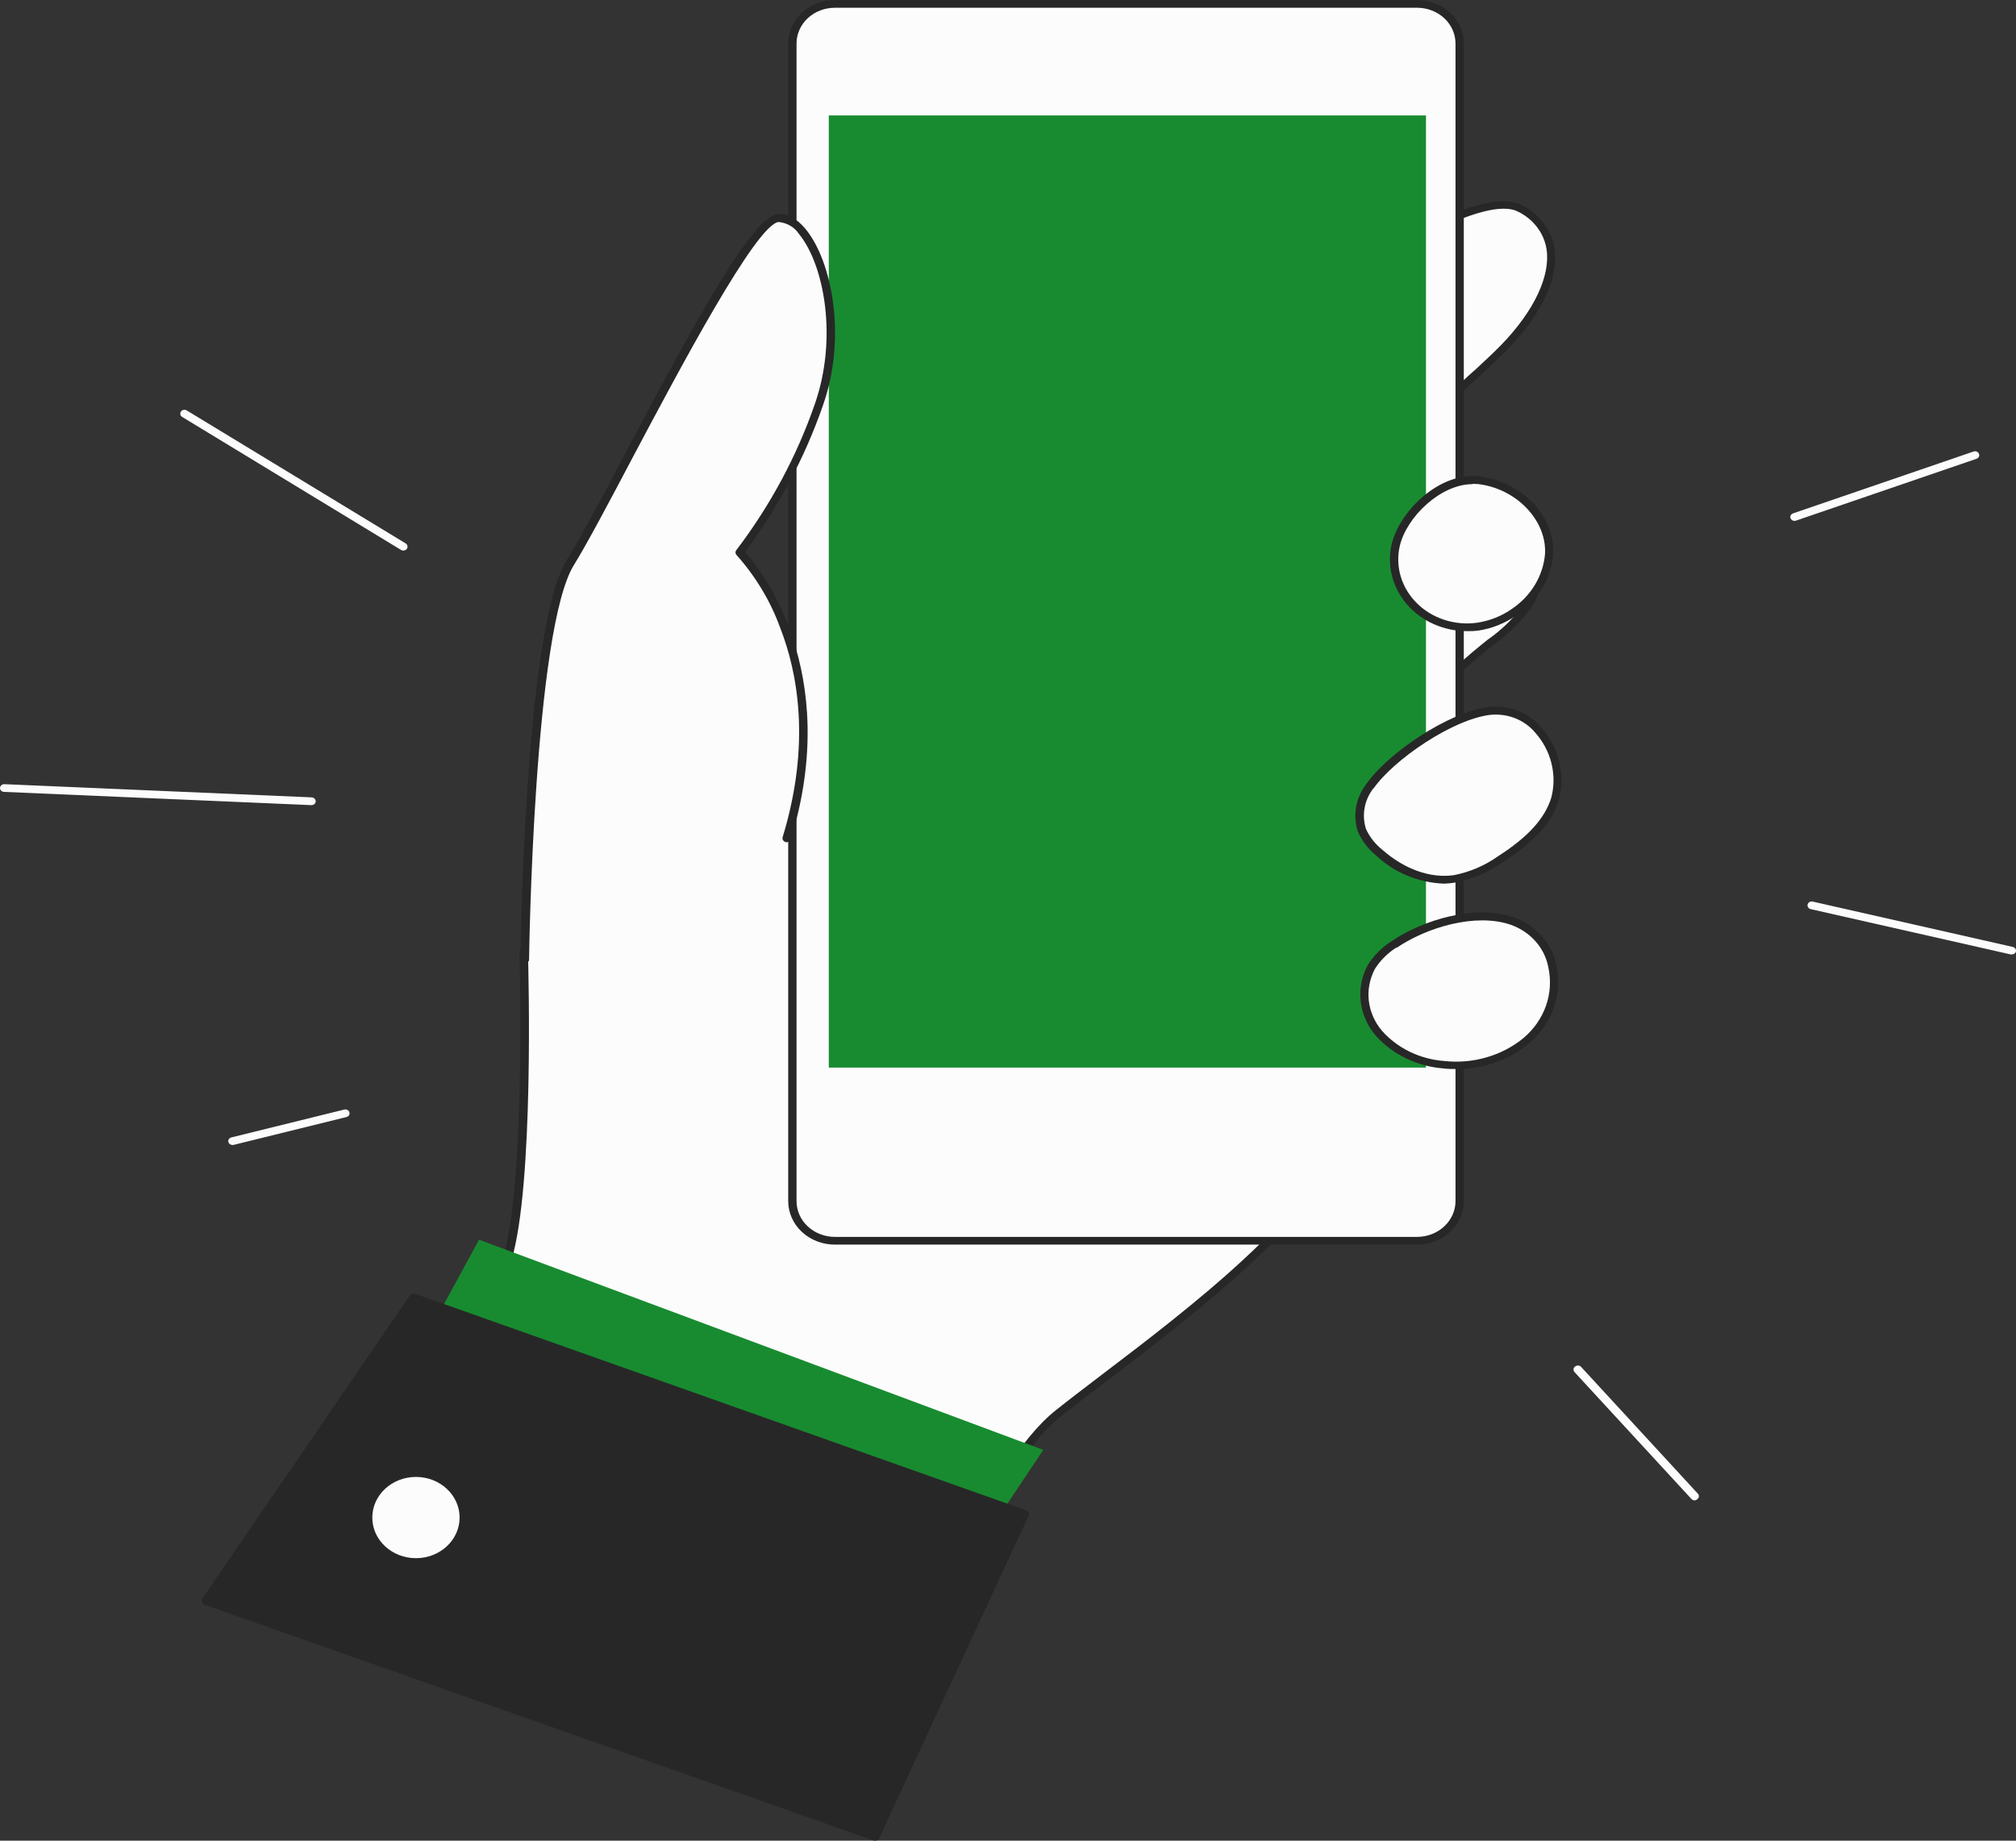 <svg width="46" height="42" viewBox="0 0 46 42" fill="none" xmlns="http://www.w3.org/2000/svg">
<rect x="0" y="0" width="46" height="42" fill="#333333" stroke="none"/>
<path d="M8.969 35.024C8.969 35.024 11.026 30.507 11.563 28.742C12.1 26.977 11.943 21.737 11.943 21.737L13.43 18.119C13.43 18.119 23.868 10.231 26.904 8.526C29.941 6.821 33.611 4.169 34.685 4.759C35.759 5.349 35.571 6.643 34.306 7.937C33.785 8.466 33.081 9.024 32.651 9.605C32.3 10.08 31.861 11.571 32.282 12.101C32.787 12.735 34.093 11.815 34.795 12.438C35.165 12.766 35.142 13.344 34.896 13.758C34.649 14.173 34.23 14.464 33.844 14.784C32.818 15.61 31.947 16.648 31.131 17.642C30.296 18.664 30.774 20.113 30.84 21.291C30.92 22.722 31.134 24.429 30.7 25.829C30.003 28.064 25.921 30.83 24.151 32.244C22.38 33.658 20.892 38.364 20.892 38.364L8.969 35.024Z" fill="#FCFCFC"/>
<path d="M20.896 38.453H20.868L8.942 35.113C8.929 35.109 8.917 35.103 8.907 35.095C8.897 35.087 8.889 35.076 8.883 35.065C8.878 35.053 8.875 35.041 8.875 35.029C8.875 35.016 8.878 35.004 8.883 34.993C8.904 34.949 10.944 30.461 11.474 28.721C12.003 26.98 11.853 21.796 11.853 21.744C11.851 21.733 11.851 21.722 11.853 21.711L13.341 18.09C13.347 18.076 13.357 18.063 13.37 18.053C13.474 17.974 23.849 10.143 26.857 8.454C27.616 8.025 28.43 7.532 29.214 7.056C31.719 5.532 33.88 4.219 34.736 4.687C34.929 4.785 35.095 4.922 35.221 5.089C35.348 5.256 35.432 5.447 35.467 5.649C35.577 6.33 35.192 7.162 34.38 7.993C34.19 8.17 34 8.362 33.789 8.556C33.404 8.892 33.05 9.258 32.732 9.651C32.381 10.126 31.973 11.564 32.362 12.044C32.578 12.316 32.981 12.254 33.444 12.184C33.907 12.113 34.478 12.027 34.865 12.371C35.252 12.715 35.245 13.367 34.981 13.797C34.737 14.158 34.423 14.474 34.057 14.729L33.909 14.848C32.894 15.665 32.011 16.701 31.21 17.691C30.59 18.449 30.721 19.457 30.848 20.429C30.886 20.728 30.922 21.008 30.939 21.284C30.95 21.504 30.965 21.732 30.983 21.965C31.068 23.224 31.172 24.652 30.793 25.849C30.204 27.748 27.229 30.009 25.248 31.515C24.868 31.805 24.506 32.08 24.215 32.311C22.486 33.69 21.002 38.343 20.989 38.389C20.982 38.411 20.965 38.43 20.944 38.442C20.929 38.449 20.913 38.453 20.896 38.453ZM9.098 34.968L20.831 38.255C21.048 37.591 22.429 33.501 24.092 32.177C24.384 31.944 24.747 31.669 25.128 31.377C27.083 29.893 30.038 27.647 30.611 25.805C30.975 24.636 30.878 23.225 30.8 21.979C30.785 21.746 30.768 21.518 30.757 21.296C30.741 21.028 30.706 20.749 30.668 20.454C30.542 19.492 30.4 18.403 31.066 17.589C31.882 16.59 32.763 15.547 33.793 14.719L33.941 14.599C34.29 14.356 34.589 14.057 34.824 13.716C35.044 13.344 35.087 12.809 34.742 12.502C34.397 12.194 33.945 12.291 33.484 12.362C33.023 12.433 32.503 12.51 32.218 12.152C31.751 11.568 32.233 10.034 32.584 9.555C32.907 9.152 33.268 8.777 33.664 8.434C33.871 8.242 34.068 8.06 34.247 7.877C35.006 7.098 35.385 6.288 35.287 5.679C35.258 5.502 35.186 5.333 35.075 5.187C34.964 5.04 34.819 4.92 34.649 4.835C33.89 4.422 31.571 5.834 29.324 7.2C28.54 7.677 27.728 8.171 26.963 8.6C24.029 10.249 14.03 17.78 13.518 18.172L12.047 21.753C12.058 22.143 12.189 27.049 11.667 28.767C11.162 30.378 9.39 34.32 9.098 34.968Z" fill="#272727"/>
<path d="M32.336 0.079H19.05C18.514 0.079 18.08 0.483 18.08 0.982V27.407C18.08 27.905 18.514 28.309 19.05 28.309H32.336C32.871 28.309 33.306 27.905 33.306 27.407V0.982C33.306 0.483 32.871 0.079 32.336 0.079Z" fill="#FCFCFC"/>
<path d="M32.336 28.399H19.051C18.768 28.399 18.497 28.295 18.297 28.109C18.097 27.923 17.985 27.67 17.985 27.407V0.983C17.987 0.722 18.101 0.472 18.301 0.287C18.5 0.103 18.77 -1.03523e-05 19.051 7.78076e-10H32.336C32.618 0 32.889 0.105 33.089 0.291C33.288 0.477 33.4 0.729 33.4 0.992V27.407C33.4 27.67 33.288 27.922 33.089 28.108C32.889 28.294 32.618 28.399 32.336 28.399ZM19.051 0.177C18.819 0.177 18.596 0.262 18.431 0.415C18.267 0.568 18.175 0.776 18.175 0.992V27.407C18.175 27.624 18.267 27.831 18.431 27.984C18.596 28.137 18.819 28.223 19.051 28.223H32.336C32.568 28.222 32.79 28.136 32.954 27.983C33.118 27.831 33.211 27.623 33.211 27.407V0.983C33.208 0.769 33.115 0.564 32.951 0.413C32.787 0.262 32.566 0.177 32.336 0.177H19.051Z" fill="#272727"/>
<path d="M32.537 2.634H18.911V24.36H32.537V2.634Z" fill="#188B30"/>
<path d="M27.147 27.538H24.555C24.372 27.538 24.196 27.47 24.067 27.35C23.937 27.229 23.864 27.066 23.864 26.895V25.974C23.864 25.803 23.937 25.64 24.067 25.519C24.196 25.398 24.372 25.33 24.555 25.33H27.147C27.331 25.33 27.506 25.398 27.636 25.519C27.765 25.64 27.838 25.803 27.838 25.974V26.895C27.838 27.066 27.765 27.229 27.636 27.35C27.506 27.47 27.331 27.538 27.147 27.538ZM24.555 25.506C24.422 25.507 24.295 25.556 24.201 25.644C24.107 25.731 24.054 25.85 24.054 25.974V26.895C24.054 27.019 24.107 27.137 24.201 27.225C24.295 27.312 24.422 27.361 24.555 27.361H27.147C27.28 27.361 27.408 27.312 27.502 27.225C27.596 27.137 27.648 27.019 27.648 26.895V25.974C27.648 25.85 27.596 25.731 27.502 25.644C27.408 25.556 27.28 25.507 27.147 25.506H24.555Z" fill="#FCFCFC"/>
<path d="M26.828 1.433H22.949C22.924 1.433 22.9 1.424 22.882 1.408C22.864 1.391 22.855 1.369 22.855 1.345C22.855 1.322 22.864 1.299 22.882 1.283C22.9 1.266 22.924 1.257 22.949 1.257H26.828C26.854 1.257 26.878 1.266 26.895 1.283C26.913 1.299 26.923 1.322 26.923 1.345C26.923 1.369 26.913 1.391 26.895 1.408C26.878 1.424 26.854 1.433 26.828 1.433Z" fill="#FCFCFC"/>
<path d="M27.893 1.391H27.373C27.348 1.391 27.324 1.382 27.306 1.365C27.288 1.349 27.278 1.326 27.278 1.303C27.278 1.279 27.288 1.257 27.306 1.24C27.324 1.224 27.348 1.214 27.373 1.214H27.893C27.918 1.214 27.942 1.224 27.96 1.24C27.978 1.257 27.988 1.279 27.988 1.303C27.988 1.326 27.978 1.349 27.96 1.365C27.942 1.382 27.918 1.391 27.893 1.391Z" fill="#FCFCFC"/>
<path d="M31.846 12.44C31.789 12.684 31.796 12.937 31.867 13.178C31.939 13.419 32.072 13.64 32.255 13.823C32.438 14.005 32.666 14.144 32.919 14.227C33.173 14.31 33.444 14.334 33.71 14.299C34.014 14.254 34.302 14.141 34.548 13.968C34.775 13.815 34.963 13.618 35.1 13.391C35.237 13.164 35.32 12.911 35.342 12.652C35.395 11.802 34.624 11.063 33.729 10.96C32.89 10.863 32.011 11.728 31.846 12.44Z" fill="#FCFCFC"/>
<path d="M33.48 14.401C33.217 14.402 32.958 14.348 32.72 14.243C32.483 14.139 32.273 13.986 32.108 13.796C31.942 13.606 31.824 13.384 31.763 13.146C31.702 12.909 31.698 12.661 31.753 12.422C31.943 11.637 32.862 10.77 33.74 10.87C34.729 10.983 35.492 11.785 35.437 12.655C35.414 12.928 35.328 13.193 35.185 13.431C35.041 13.67 34.844 13.877 34.606 14.037C34.347 14.22 34.044 14.342 33.723 14.39C33.643 14.399 33.561 14.403 33.48 14.401ZM33.6 11.047C32.871 11.047 32.095 11.794 31.939 12.459C31.886 12.689 31.894 12.928 31.961 13.154C32.029 13.381 32.154 13.589 32.327 13.761C32.499 13.933 32.714 14.064 32.952 14.142C33.191 14.22 33.446 14.244 33.697 14.21C33.986 14.168 34.26 14.06 34.494 13.896C34.71 13.751 34.89 13.564 35.021 13.348C35.152 13.132 35.231 12.892 35.253 12.645C35.3 11.878 34.6 11.146 33.723 11.045C33.681 11.042 33.64 11.04 33.6 11.04V11.047Z" fill="#272727"/>
<path d="M31.254 17.944C31.145 18.088 31.073 18.252 31.043 18.426C31.013 18.599 31.025 18.776 31.079 18.945C31.167 19.142 31.303 19.318 31.476 19.458C31.933 19.861 32.558 20.145 33.184 20.059C33.564 19.986 33.922 19.834 34.23 19.614C34.78 19.261 35.307 18.816 35.49 18.221C35.753 17.358 35.082 16.103 33.994 16.223C33.095 16.327 31.73 17.257 31.254 17.944Z" fill="#FCFCFC"/>
<path d="M32.952 20.163C32.367 20.141 31.813 19.913 31.404 19.524C31.219 19.374 31.075 19.186 30.982 18.975C30.924 18.793 30.91 18.602 30.943 18.415C30.976 18.228 31.055 18.051 31.172 17.896C31.66 17.19 33.049 16.244 33.973 16.131C34.195 16.107 34.42 16.136 34.627 16.215C34.833 16.295 35.014 16.422 35.154 16.585C35.358 16.811 35.502 17.078 35.575 17.365C35.647 17.652 35.647 17.952 35.573 18.239C35.414 18.768 35.004 19.218 34.277 19.681C33.956 19.908 33.584 20.065 33.189 20.14C33.111 20.153 33.032 20.16 32.952 20.163ZM31.334 17.991C31.233 18.124 31.165 18.276 31.137 18.435C31.108 18.595 31.119 18.759 31.168 18.915C31.253 19.1 31.383 19.265 31.548 19.395C32.047 19.834 32.637 20.044 33.17 19.97C33.536 19.898 33.879 19.752 34.176 19.541C34.863 19.102 35.252 18.675 35.398 18.196C35.464 17.937 35.464 17.668 35.398 17.409C35.333 17.15 35.203 16.909 35.019 16.705C34.9 16.565 34.744 16.456 34.567 16.387C34.391 16.318 34.198 16.292 34.007 16.311C33.144 16.412 31.798 17.335 31.341 17.991H31.334Z" fill="#272727"/>
<path d="M31.806 21.547C31.595 21.682 31.418 21.859 31.288 22.066C31.161 22.305 31.11 22.574 31.14 22.84C31.17 23.106 31.281 23.358 31.459 23.568C31.642 23.774 31.867 23.944 32.121 24.068C32.375 24.192 32.654 24.267 32.94 24.29C33.276 24.328 33.618 24.299 33.942 24.206C34.266 24.112 34.565 23.956 34.82 23.748C35.071 23.535 35.259 23.265 35.364 22.965C35.469 22.664 35.488 22.343 35.42 22.034C35.01 20.413 32.892 20.812 31.806 21.547Z" fill="#FCFCFC"/>
<path d="M33.214 24.392C33.12 24.392 33.025 24.392 32.928 24.378C32.629 24.355 32.338 24.275 32.073 24.145C31.807 24.015 31.573 23.837 31.383 23.621C31.195 23.397 31.078 23.128 31.047 22.846C31.016 22.563 31.071 22.278 31.207 22.023C31.343 21.806 31.529 21.619 31.751 21.476C32.484 20.98 33.675 20.632 34.533 20.929C34.783 21.017 35.004 21.162 35.175 21.353C35.346 21.543 35.462 21.771 35.511 22.015C35.585 22.339 35.566 22.676 35.456 22.992C35.346 23.308 35.149 23.591 34.884 23.813C34.424 24.192 33.829 24.399 33.214 24.392ZM31.863 21.619C31.663 21.747 31.495 21.914 31.372 22.108C31.253 22.334 31.204 22.586 31.233 22.836C31.262 23.086 31.366 23.323 31.533 23.52C31.708 23.717 31.923 23.879 32.166 23.998C32.409 24.116 32.675 24.188 32.949 24.209C33.272 24.245 33.601 24.218 33.912 24.128C34.224 24.039 34.512 23.89 34.757 23.69C34.997 23.489 35.176 23.232 35.276 22.947C35.376 22.661 35.393 22.356 35.327 22.062C35.285 21.846 35.185 21.644 35.035 21.476C34.884 21.307 34.689 21.177 34.469 21.1C33.672 20.826 32.554 21.158 31.863 21.63V21.619Z" fill="#272727"/>
<path d="M9.57 30.786L10.931 28.287L23.805 33.083L22.352 35.259L9.57 30.786Z" fill="#188B30"/>
<path d="M23.395 34.539L9.443 29.595L4.699 36.525L19.977 41.911L23.395 34.539Z" fill="#272727"/>
<path d="M19.978 41.999C19.967 42 19.956 42 19.945 41.999L4.665 36.615C4.652 36.61 4.64 36.603 4.631 36.593C4.621 36.584 4.614 36.572 4.61 36.56C4.604 36.548 4.601 36.535 4.601 36.522C4.601 36.509 4.604 36.496 4.61 36.484L9.354 29.556C9.366 29.538 9.384 29.526 9.404 29.519C9.425 29.513 9.448 29.513 9.468 29.52L23.418 34.463C23.442 34.472 23.462 34.489 23.473 34.511C23.479 34.522 23.481 34.534 23.481 34.546C23.481 34.558 23.479 34.57 23.473 34.581L20.057 41.951C20.05 41.965 20.038 41.977 20.024 41.985C20.01 41.993 19.994 41.998 19.978 41.999ZM4.836 36.481L19.923 41.798L23.263 34.588L9.476 29.702L4.836 36.481Z" fill="#272727"/>
<path d="M11.969 21.889C11.969 21.889 12.064 14.32 13.013 12.818C13.962 11.315 16.956 5.004 17.757 4.96C18.558 4.916 19.393 7.2 18.689 9.232C18.276 10.43 17.668 11.561 16.886 12.586C16.886 12.586 19.243 14.925 17.96 19.118" fill="#FCFCFC"/>
<path d="M11.969 21.981C11.957 21.981 11.944 21.978 11.933 21.974C11.921 21.969 11.911 21.962 11.902 21.954C11.894 21.945 11.887 21.936 11.883 21.925C11.878 21.914 11.876 21.902 11.876 21.891C11.876 21.582 11.982 14.281 12.933 12.777C13.222 12.318 13.704 11.411 14.261 10.357C15.95 7.169 17.19 4.907 17.761 4.884C17.97 4.87 18.184 4.989 18.378 5.222C18.991 5.959 19.326 7.718 18.772 9.266C18.36 10.448 17.763 11.568 17.002 12.59C17.343 12.973 19.22 15.31 18.047 19.149C18.044 19.161 18.038 19.172 18.03 19.181C18.023 19.191 18.013 19.199 18.002 19.205C17.99 19.211 17.978 19.215 17.965 19.216C17.952 19.218 17.939 19.217 17.927 19.214C17.915 19.211 17.903 19.205 17.893 19.198C17.882 19.191 17.874 19.182 17.867 19.171C17.861 19.161 17.857 19.149 17.855 19.137C17.853 19.125 17.854 19.113 17.858 19.102C18.512 16.962 18.192 15.324 17.806 14.336C17.586 13.725 17.246 13.158 16.804 12.662C16.79 12.646 16.782 12.626 16.782 12.606C16.782 12.585 16.79 12.565 16.804 12.549C17.578 11.53 18.181 10.408 18.592 9.22C19.116 7.726 18.81 6.042 18.228 5.336C18.179 5.262 18.113 5.198 18.033 5.151C17.954 5.105 17.864 5.075 17.77 5.066C17.267 5.095 15.493 8.447 14.43 10.45C13.872 11.509 13.389 12.417 13.102 12.881C12.176 14.344 12.072 21.833 12.072 21.907C12.067 21.929 12.055 21.948 12.036 21.962C12.017 21.976 11.993 21.983 11.969 21.981Z" fill="#272727"/>
<path d="M9.491 35.554C10.041 35.554 10.487 35.139 10.487 34.627C10.487 34.115 10.041 33.7 9.491 33.7C8.941 33.7 8.495 34.115 8.495 34.627C8.495 35.139 8.941 35.554 9.491 35.554Z" fill="#FCFCFC"/>
<path d="M9.201 12.562C9.182 12.562 9.164 12.557 9.149 12.547L4.156 9.513C4.135 9.5 4.12 9.48 4.115 9.457C4.11 9.434 4.115 9.41 4.129 9.39C4.143 9.371 4.164 9.357 4.189 9.352C4.214 9.347 4.24 9.352 4.261 9.365L9.256 12.399C9.277 12.412 9.292 12.432 9.297 12.456C9.302 12.479 9.298 12.503 9.284 12.523C9.275 12.535 9.262 12.545 9.248 12.552C9.233 12.559 9.217 12.562 9.201 12.562Z" fill="#FCFCFC"/>
<path d="M7.101 18.371L0.091 18.069C0.079 18.069 0.066 18.066 0.055 18.061C0.044 18.056 0.034 18.049 0.025 18.041C0.017 18.032 0.01 18.022 0.006 18.011C0.002 18 -0 17.989 7.88477e-05 17.977C0.002 17.954 0.013 17.933 0.032 17.917C0.05 17.901 0.074 17.892 0.099 17.893L7.113 18.194C7.138 18.196 7.161 18.207 7.178 18.224C7.195 18.242 7.204 18.265 7.204 18.288C7.202 18.312 7.19 18.334 7.171 18.349C7.152 18.364 7.127 18.372 7.101 18.371Z" fill="#FCFCFC"/>
<path d="M40.945 11.885C40.926 11.885 40.907 11.879 40.891 11.869C40.876 11.858 40.863 11.844 40.856 11.827C40.848 11.805 40.849 11.781 40.86 11.76C40.87 11.739 40.889 11.722 40.913 11.714L45.033 10.302C45.057 10.294 45.083 10.295 45.106 10.305C45.128 10.315 45.146 10.333 45.155 10.355C45.159 10.366 45.161 10.377 45.161 10.389C45.161 10.4 45.158 10.412 45.153 10.422C45.148 10.433 45.14 10.442 45.131 10.45C45.122 10.458 45.111 10.464 45.1 10.468L40.978 11.88C40.967 11.884 40.956 11.886 40.945 11.885Z" fill="#FCFCFC"/>
<path d="M45.904 21.778H45.881L41.315 20.744C41.291 20.738 41.27 20.724 41.257 20.704C41.244 20.684 41.239 20.66 41.245 20.638C41.248 20.626 41.253 20.615 41.261 20.606C41.268 20.596 41.278 20.588 41.288 20.582C41.299 20.576 41.311 20.572 41.324 20.57C41.336 20.569 41.349 20.569 41.361 20.572L45.927 21.607C45.951 21.612 45.972 21.626 45.986 21.646C45.999 21.666 46.003 21.69 45.997 21.713C45.992 21.732 45.98 21.748 45.963 21.76C45.946 21.772 45.925 21.778 45.904 21.778Z" fill="#FCFCFC"/>
<path d="M38.669 34.235C38.655 34.235 38.642 34.232 38.629 34.227C38.617 34.222 38.606 34.215 38.596 34.205L35.926 31.307C35.918 31.298 35.912 31.288 35.908 31.277C35.904 31.266 35.902 31.255 35.903 31.243C35.904 31.232 35.907 31.22 35.913 31.21C35.919 31.2 35.926 31.191 35.936 31.183C35.954 31.167 35.978 31.158 36.003 31.158C36.028 31.158 36.053 31.167 36.071 31.183L38.741 34.082C38.749 34.09 38.755 34.1 38.759 34.111C38.763 34.122 38.765 34.134 38.764 34.145C38.763 34.157 38.76 34.168 38.754 34.178C38.748 34.189 38.741 34.198 38.731 34.205C38.715 34.222 38.693 34.233 38.669 34.235Z" fill="#FCFCFC"/>
<path d="M5.305 26.126C5.284 26.126 5.263 26.119 5.246 26.108C5.23 26.096 5.217 26.079 5.212 26.061C5.208 26.049 5.208 26.038 5.209 26.026C5.211 26.015 5.215 26.003 5.222 25.993C5.228 25.983 5.236 25.975 5.246 25.968C5.256 25.961 5.268 25.956 5.28 25.953L7.857 25.317C7.869 25.314 7.882 25.314 7.894 25.315C7.906 25.317 7.918 25.321 7.929 25.327C7.94 25.333 7.949 25.34 7.957 25.35C7.964 25.359 7.97 25.37 7.973 25.381C7.979 25.403 7.976 25.427 7.963 25.447C7.951 25.468 7.93 25.482 7.906 25.488L5.329 26.124L5.305 26.126Z" fill="#FCFCFC"/>
</svg>

